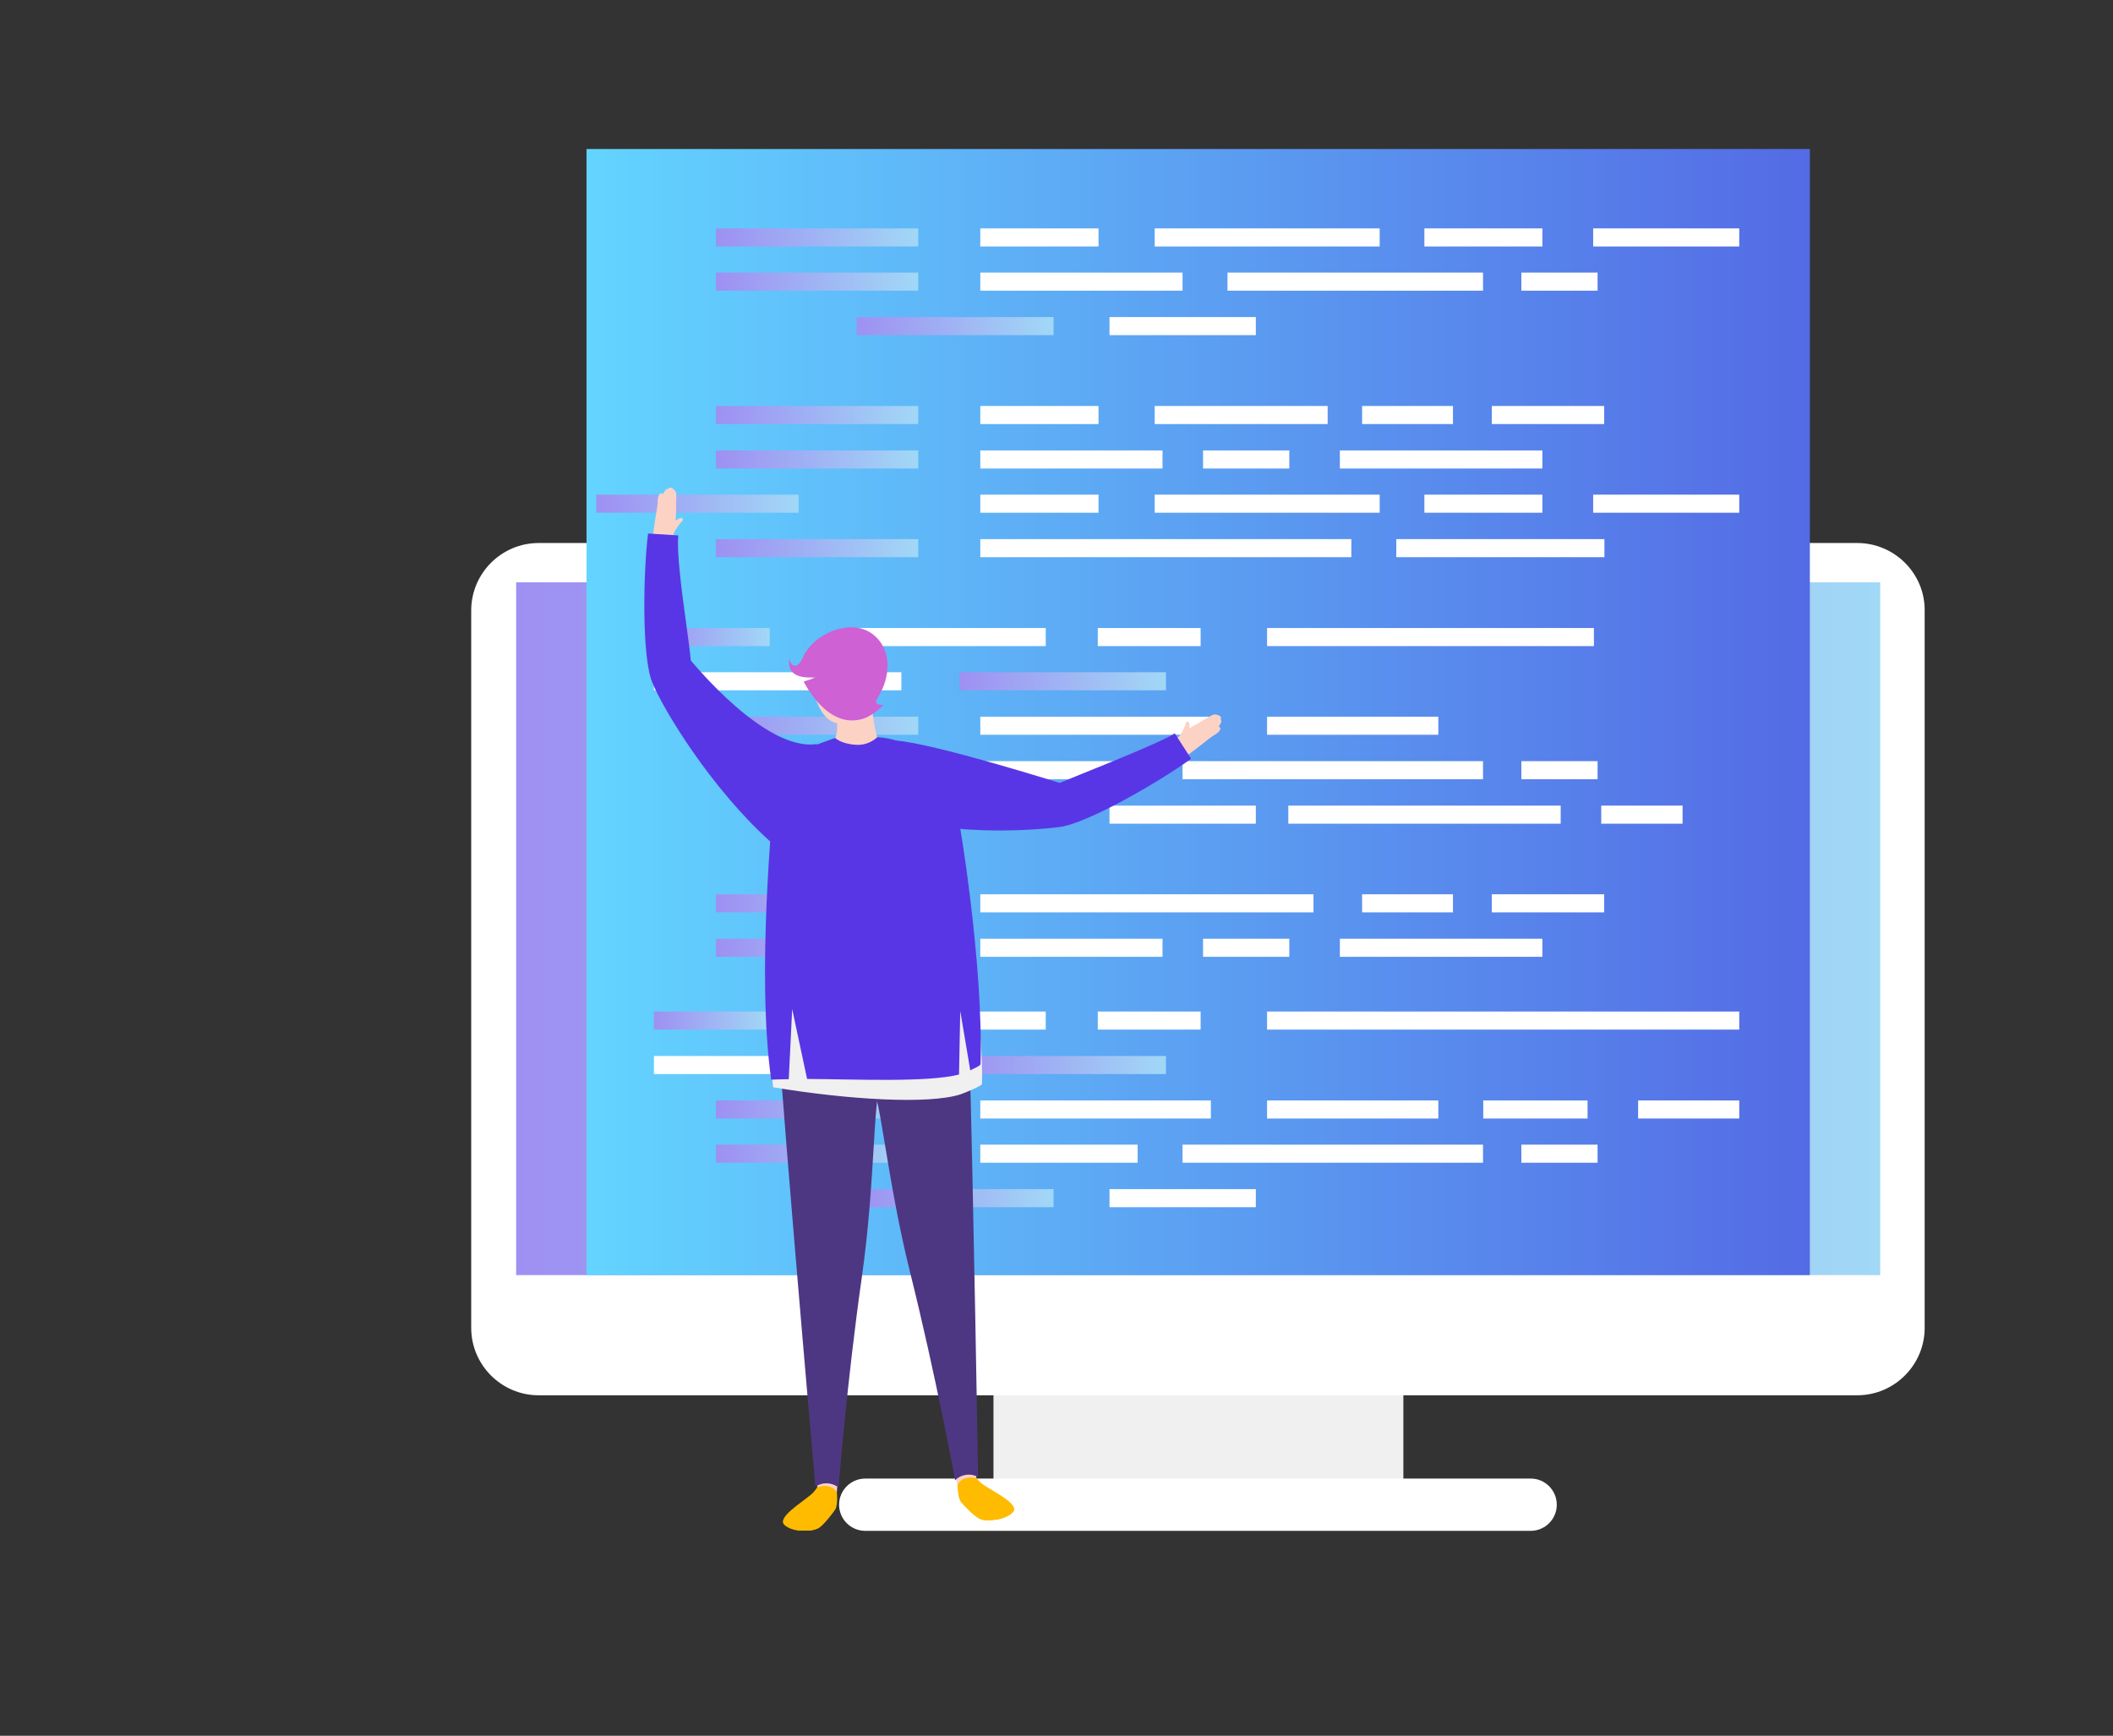<?xml version="1.0" encoding="utf-8"?>
<!-- Generator: Adobe Illustrator 23.0.4, SVG Export Plug-In . SVG Version: 6.00 Build 0)  -->
<svg version="1.1" id="Layer_1" xmlns="http://www.w3.org/2000/svg" xmlns:xlink="http://www.w3.org/1999/xlink" x="0px" y="0px"
	 viewBox="0 0 865 710.6" style="enable-background:new 0 0 865 710.6;" xml:space="preserve">
<rect x="0" y="0" width="865" height="710.6" fill="#333333" stroke="none"/>
<style type="text/css">
	.st0{fill-rule:evenodd;clip-rule:evenodd;fill:#F0F0F0;}
	.st1{fill-rule:evenodd;clip-rule:evenodd;fill:#FFFFFF;}
	.st2{fill-rule:evenodd;clip-rule:evenodd;fill:url(#SVGID_1_);}
	.st3{fill:url(#SVGID_2_);}
	.st4{fill-rule:evenodd;clip-rule:evenodd;fill:url(#SVGID_3_);}
	.st5{fill-rule:evenodd;clip-rule:evenodd;fill:url(#SVGID_4_);}
	.st6{fill-rule:evenodd;clip-rule:evenodd;fill:url(#SVGID_5_);}
	.st7{fill-rule:evenodd;clip-rule:evenodd;fill:url(#SVGID_6_);}
	.st8{fill-rule:evenodd;clip-rule:evenodd;fill:url(#SVGID_7_);}
	.st9{fill-rule:evenodd;clip-rule:evenodd;fill:url(#SVGID_8_);}
	.st10{fill-rule:evenodd;clip-rule:evenodd;fill:url(#SVGID_9_);}
	.st11{fill-rule:evenodd;clip-rule:evenodd;fill:url(#SVGID_10_);}
	.st12{fill-rule:evenodd;clip-rule:evenodd;fill:url(#SVGID_11_);}
	.st13{fill-rule:evenodd;clip-rule:evenodd;fill:url(#SVGID_12_);}
	.st14{fill-rule:evenodd;clip-rule:evenodd;fill:url(#SVGID_13_);}
	.st15{fill-rule:evenodd;clip-rule:evenodd;fill:url(#SVGID_14_);}
	.st16{fill-rule:evenodd;clip-rule:evenodd;fill:url(#SVGID_15_);}
	.st17{fill-rule:evenodd;clip-rule:evenodd;fill:url(#SVGID_16_);}
	.st18{fill-rule:evenodd;clip-rule:evenodd;fill:url(#SVGID_17_);}
	.st19{fill-rule:evenodd;clip-rule:evenodd;fill:url(#SVGID_18_);}
	.st20{fill-rule:evenodd;clip-rule:evenodd;fill:url(#SVGID_19_);}
	.st21{fill-rule:evenodd;clip-rule:evenodd;fill:url(#SVGID_20_);}
	.st22{fill-rule:evenodd;clip-rule:evenodd;fill:url(#SVGID_21_);}
	.st23{fill:#FCD2C5;}
	.st24{fill:#4D3782;}
	.st25{fill:#FFBB00;}
	.st26{fill:#5836E5;}
	.st27{fill:#F0F0F0;}
	.st28{fill:#CE61D4;}
</style>
<g>
	<g>
		<g id="XMLID_52_">
			<g>
				<rect x="406.7" y="546.9" class="st0" width="167.8" height="58.9"/>
			</g>
		</g>
		<g id="XMLID_50_">
			<g>
				<path class="st1" d="M760.3,222.3H220.5c-15.2,0-27.6,12.4-27.6,27.6v293.7c0,15.2,12.4,27.6,27.6,27.6h539.8
					c15.2,0,27.6-12.4,27.6-27.6V249.9C788,234.7,775.5,222.3,760.3,222.3z"/>
			</g>
		</g>
		<g id="XMLID_49_">
			<g>
				<linearGradient id="SVGID_1_" gradientUnits="userSpaceOnUse" x1="211.262" y1="380.172" x2="769.63" y2="380.172">
					<stop  offset="0" style="stop-color:#9E90F2"/>
					<stop  offset="1" style="stop-color:#A1D8F6"/>
				</linearGradient>
				<rect x="211.3" y="238.4" class="st2" width="558.4" height="283.6"/>
			</g>
		</g>
		<g id="XMLID_39_">
			<g>
				<path class="st1" d="M626.7,605.3H354.2c-5.9,0-10.7,4.8-10.7,10.7c0,5.9,4.8,10.7,10.7,10.7h272.4c5.9,0,10.7-4.8,10.7-10.7
					C637.3,610.1,632.5,605.3,626.7,605.3z"/>
			</g>
		</g>
	</g>
	<g>
		<g>
			<g>
				<g>
					<g>
						<g>
							<linearGradient id="SVGID_2_" gradientUnits="userSpaceOnUse" x1="240.064" y1="291.452" x2="740.828" y2="291.452">
								<stop  offset="0" style="stop-color:#63D4FF"/>
								<stop  offset="1" style="stop-color:#546BE5"/>
							</linearGradient>
							<rect x="240.1" y="61" class="st3" width="500.8" height="461"/>
						</g>
					</g>
				</g>
			</g>
		</g>
		<g id="XMLID_580_">
			<g id="XMLID_2717_">
				<g>
					<linearGradient id="SVGID_3_" gradientUnits="userSpaceOnUse" x1="293.148" y1="97.132" x2="375.996" y2="97.132">
						<stop  offset="0" style="stop-color:#9E90F2"/>
						<stop  offset="1" style="stop-color:#A1D8F6"/>
					</linearGradient>
					<rect x="293.1" y="93.5" class="st4" width="82.8" height="7.4"/>
				</g>
			</g>
			<g id="XMLID_2716_">
				<g>
					<linearGradient id="SVGID_4_" gradientUnits="userSpaceOnUse" x1="293.148" y1="115.285" x2="375.996" y2="115.285">
						<stop  offset="0" style="stop-color:#9E90F2"/>
						<stop  offset="1" style="stop-color:#A1D8F6"/>
					</linearGradient>
					<rect x="293.1" y="111.6" class="st5" width="82.8" height="7.4"/>
				</g>
			</g>
			<g id="XMLID_2715_">
				<g>
					<linearGradient id="SVGID_5_" gradientUnits="userSpaceOnUse" x1="350.651" y1="133.485" x2="431.228" y2="133.485">
						<stop  offset="0" style="stop-color:#9E90F2"/>
						<stop  offset="1" style="stop-color:#A1D8F6"/>
					</linearGradient>
					<rect x="350.7" y="129.8" class="st6" width="80.6" height="7.4"/>
				</g>
			</g>
			<g id="XMLID_2710_">
				<g>
					<rect x="401.3" y="93.5" class="st1" width="48.4" height="7.4"/>
				</g>
			</g>
			<g id="XMLID_2709_">
				<g>
					<rect x="401.3" y="111.6" class="st1" width="82.8" height="7.4"/>
				</g>
			</g>
			<g id="XMLID_2708_">
				<g>
					<rect x="472.7" y="93.5" class="st1" width="92.1" height="7.4"/>
				</g>
			</g>
			<g id="XMLID_2707_">
				<g>
					<rect x="583.1" y="93.5" class="st1" width="48.3" height="7.4"/>
				</g>
			</g>
			<g id="XMLID_2706_">
				<g>
					<rect x="652.2" y="93.5" class="st1" width="59.8" height="7.4"/>
				</g>
			</g>
			<g id="XMLID_2705_">
				<g>
					<rect x="502.5" y="111.6" class="st1" width="104.6" height="7.4"/>
				</g>
			</g>
			<g id="XMLID_2704_">
				<g>
					<rect x="622.8" y="111.6" class="st1" width="31.2" height="7.4"/>
				</g>
			</g>
			<g id="XMLID_2703_">
				<g>
					<rect x="454.2" y="129.8" class="st1" width="59.9" height="7.4"/>
				</g>
			</g>
			<g id="XMLID_2702_">
				<g>
					<linearGradient id="SVGID_6_" gradientUnits="userSpaceOnUse" x1="293.148" y1="169.839" x2="375.996" y2="169.839">
						<stop  offset="0" style="stop-color:#9E90F2"/>
						<stop  offset="1" style="stop-color:#A1D8F6"/>
					</linearGradient>
					<rect x="293.1" y="166.2" class="st7" width="82.8" height="7.4"/>
				</g>
			</g>
			<g id="XMLID_2701_">
				<g>
					<linearGradient id="SVGID_7_" gradientUnits="userSpaceOnUse" x1="293.148" y1="188.038" x2="375.996" y2="188.038">
						<stop  offset="0" style="stop-color:#9E90F2"/>
						<stop  offset="1" style="stop-color:#A1D8F6"/>
					</linearGradient>
					<rect x="293.1" y="184.4" class="st8" width="82.8" height="7.4"/>
				</g>
			</g>
			<g id="XMLID_2700_">
				<g>
					<rect x="401.3" y="166.2" class="st1" width="48.4" height="7.4"/>
				</g>
			</g>
			<g id="XMLID_2699_">
				<g>
					<rect x="401.3" y="184.4" class="st1" width="74.6" height="7.4"/>
				</g>
			</g>
			<g id="XMLID_2698_">
				<g>
					<rect x="472.7" y="166.2" class="st1" width="70.8" height="7.4"/>
				</g>
			</g>
			<g id="XMLID_2697_">
				<g>
					<rect x="557.6" y="166.2" class="st1" width="37.2" height="7.4"/>
				</g>
			</g>
			<g id="XMLID_2696_">
				<g>
					<rect x="610.7" y="166.2" class="st1" width="46" height="7.4"/>
				</g>
			</g>
			<g id="XMLID_2695_">
				<g>
					<rect x="548.5" y="184.4" class="st1" width="82.9" height="7.4"/>
				</g>
			</g>
			<g id="XMLID_2694_">
				<g>
					<linearGradient id="SVGID_8_" gradientUnits="userSpaceOnUse" x1="244.066" y1="206.192" x2="326.913" y2="206.192">
						<stop  offset="0" style="stop-color:#9E90F2"/>
						<stop  offset="1" style="stop-color:#A1D8F6"/>
					</linearGradient>
					<rect x="244.1" y="202.5" class="st9" width="82.8" height="7.4"/>
				</g>
			</g>
			<g id="XMLID_2693_">
				<g>
					<linearGradient id="SVGID_9_" gradientUnits="userSpaceOnUse" x1="293.148" y1="224.391" x2="375.996" y2="224.391">
						<stop  offset="0" style="stop-color:#9E90F2"/>
						<stop  offset="1" style="stop-color:#A1D8F6"/>
					</linearGradient>
					<rect x="293.1" y="220.7" class="st10" width="82.8" height="7.4"/>
				</g>
			</g>
			<g id="XMLID_2692_">
				<g>
					<rect x="401.3" y="202.5" class="st1" width="48.4" height="7.4"/>
				</g>
			</g>
			<g id="XMLID_2691_">
				<g>
					<rect x="401.3" y="220.7" class="st1" width="151.9" height="7.4"/>
				</g>
			</g>
			<g id="XMLID_2690_">
				<g>
					<rect x="472.7" y="202.5" class="st1" width="92.1" height="7.4"/>
				</g>
			</g>
			<g id="XMLID_2689_">
				<g>
					<rect x="583.1" y="202.5" class="st1" width="48.3" height="7.4"/>
				</g>
			</g>
			<g id="XMLID_2688_">
				<g>
					<rect x="652.2" y="202.5" class="st1" width="59.8" height="7.4"/>
				</g>
			</g>
			<g id="XMLID_2687_">
				<g>
					<rect x="571.6" y="220.7" class="st1" width="85.2" height="7.4"/>
				</g>
			</g>
			<g id="XMLID_2686_">
				<g>
					<rect x="492.5" y="184.4" class="st1" width="35.3" height="7.4"/>
				</g>
			</g>
			<g>
				<g>
					<linearGradient id="SVGID_10_" gradientUnits="userSpaceOnUse" x1="267.719" y1="260.745" x2="315.124" y2="260.745">
						<stop  offset="0" style="stop-color:#9E90F2"/>
						<stop  offset="1" style="stop-color:#A1D8F6"/>
					</linearGradient>
					<rect x="267.7" y="257.1" class="st11" width="47.4" height="7.4"/>
				</g>
			</g>
			<g>
				<g>
					<rect x="267.7" y="275.2" class="st1" width="101.3" height="7.4"/>
				</g>
			</g>
			<g id="XMLID_2683_">
				<g>
					<linearGradient id="SVGID_11_" gradientUnits="userSpaceOnUse" x1="293.148" y1="297.098" x2="375.996" y2="297.098">
						<stop  offset="0" style="stop-color:#9E90F2"/>
						<stop  offset="1" style="stop-color:#A1D8F6"/>
					</linearGradient>
					<rect x="293.1" y="293.4" class="st12" width="82.8" height="7.4"/>
				</g>
			</g>
			<g id="XMLID_2682_">
				<g>
					<linearGradient id="SVGID_12_" gradientUnits="userSpaceOnUse" x1="293.148" y1="315.276" x2="375.996" y2="315.276">
						<stop  offset="0" style="stop-color:#9E90F2"/>
						<stop  offset="1" style="stop-color:#A1D8F6"/>
					</linearGradient>
					<rect x="293.1" y="311.6" class="st13" width="82.8" height="7.4"/>
				</g>
			</g>
			<g id="XMLID_2681_">
				<g>
					<linearGradient id="SVGID_13_" gradientUnits="userSpaceOnUse" x1="350.651" y1="333.452" x2="431.228" y2="333.452">
						<stop  offset="0" style="stop-color:#9E90F2"/>
						<stop  offset="1" style="stop-color:#A1D8F6"/>
					</linearGradient>
					<rect x="350.7" y="329.8" class="st14" width="80.6" height="7.4"/>
				</g>
			</g>
			<g id="XMLID_2680_">
				<g>
					<rect x="344.8" y="257.1" class="st1" width="83.3" height="7.4"/>
				</g>
			</g>
			<g id="XMLID_2679_">
				<g>
					<rect x="449.4" y="257.1" class="st1" width="42.1" height="7.4"/>
				</g>
			</g>
			<g id="XMLID_2678_">
				<g>
					<rect x="518.7" y="257.1" class="st1" width="133.8" height="7.4"/>
				</g>
			</g>
			<g id="XMLID_2677_">
				<g>
					<linearGradient id="SVGID_14_" gradientUnits="userSpaceOnUse" x1="392.788" y1="278.898" x2="477.258" y2="278.898">
						<stop  offset="0" style="stop-color:#9E90F2"/>
						<stop  offset="1" style="stop-color:#A1D8F6"/>
					</linearGradient>
					<rect x="392.8" y="275.2" class="st15" width="84.5" height="7.4"/>
				</g>
			</g>
			<g id="XMLID_2676_">
				<g>
					<rect x="401.3" y="293.4" class="st1" width="94.4" height="7.4"/>
				</g>
			</g>
			<g id="XMLID_2675_">
				<g>
					<rect x="401.3" y="311.6" class="st1" width="64.4" height="7.4"/>
				</g>
			</g>
			<g id="XMLID_2674_">
				<g>
					<rect x="518.7" y="293.4" class="st1" width="70.1" height="7.4"/>
				</g>
			</g>
			<g id="XMLID_2673_">
				<g>
					<rect x="484.1" y="311.6" class="st1" width="123" height="7.4"/>
				</g>
			</g>
			<g id="XMLID_2672_">
				<g>
					<rect x="622.8" y="311.6" class="st1" width="31.2" height="7.4"/>
				</g>
			</g>
			<g id="XMLID_2671_">
				<g>
					<rect x="454.2" y="329.8" class="st1" width="59.9" height="7.4"/>
				</g>
			</g>
			<g id="XMLID_2670_">
				<g>
					<rect x="527.4" y="329.8" class="st1" width="111.5" height="7.4"/>
				</g>
			</g>
			<g id="XMLID_2669_">
				<g>
					<rect x="655.5" y="329.8" class="st1" width="33.3" height="7.4"/>
				</g>
			</g>
			<g id="XMLID_2668_">
				<g>
					<linearGradient id="SVGID_15_" gradientUnits="userSpaceOnUse" x1="293.148" y1="369.805" x2="375.996" y2="369.805">
						<stop  offset="0" style="stop-color:#9E90F2"/>
						<stop  offset="1" style="stop-color:#A1D8F6"/>
					</linearGradient>
					<rect x="293.1" y="366.1" class="st16" width="82.8" height="7.4"/>
				</g>
			</g>
			<g id="XMLID_2667_">
				<g>
					<linearGradient id="SVGID_16_" gradientUnits="userSpaceOnUse" x1="293.148" y1="388.004" x2="375.996" y2="388.004">
						<stop  offset="0" style="stop-color:#9E90F2"/>
						<stop  offset="1" style="stop-color:#A1D8F6"/>
					</linearGradient>
					<rect x="293.1" y="384.3" class="st17" width="82.8" height="7.4"/>
				</g>
			</g>
			<g id="XMLID_2666_">
				<g>
					<rect x="401.3" y="366.1" class="st1" width="136.4" height="7.4"/>
				</g>
			</g>
			<g id="XMLID_2665_">
				<g>
					<rect x="401.3" y="384.3" class="st1" width="74.6" height="7.4"/>
				</g>
			</g>
			<g id="XMLID_2664_">
				<g>
					<rect x="557.6" y="366.1" class="st1" width="37.2" height="7.4"/>
				</g>
			</g>
			<g id="XMLID_2663_">
				<g>
					<rect x="610.7" y="366.1" class="st1" width="46" height="7.4"/>
				</g>
			</g>
			<g id="XMLID_2662_">
				<g>
					<rect x="548.5" y="384.3" class="st1" width="82.9" height="7.4"/>
				</g>
			</g>
			<g id="XMLID_2661_">
				<g>
					<rect x="492.5" y="384.3" class="st1" width="35.3" height="7.4"/>
				</g>
			</g>
			<g>
				<g>
					<linearGradient id="SVGID_17_" gradientUnits="userSpaceOnUse" x1="267.719" y1="417.818" x2="315.124" y2="417.818">
						<stop  offset="0" style="stop-color:#9E90F2"/>
						<stop  offset="1" style="stop-color:#A1D8F6"/>
					</linearGradient>
					<rect x="267.7" y="414.1" class="st18" width="47.4" height="7.4"/>
				</g>
			</g>
			<g>
				<g>
					<rect x="267.7" y="432.3" class="st1" width="101.3" height="7.4"/>
				</g>
			</g>
			<g id="XMLID_2658_">
				<g>
					<linearGradient id="SVGID_18_" gradientUnits="userSpaceOnUse" x1="293.148" y1="454.171" x2="375.996" y2="454.171">
						<stop  offset="0" style="stop-color:#9E90F2"/>
						<stop  offset="1" style="stop-color:#A1D8F6"/>
					</linearGradient>
					<rect x="293.1" y="450.5" class="st19" width="82.8" height="7.4"/>
				</g>
			</g>
			<g id="XMLID_2657_">
				<g>
					<linearGradient id="SVGID_19_" gradientUnits="userSpaceOnUse" x1="293.148" y1="472.326" x2="375.996" y2="472.326">
						<stop  offset="0" style="stop-color:#9E90F2"/>
						<stop  offset="1" style="stop-color:#A1D8F6"/>
					</linearGradient>
					<rect x="293.1" y="468.6" class="st20" width="82.8" height="7.4"/>
				</g>
			</g>
			<g id="XMLID_2656_">
				<g>
					<linearGradient id="SVGID_20_" gradientUnits="userSpaceOnUse" x1="350.651" y1="490.526" x2="431.228" y2="490.526">
						<stop  offset="0" style="stop-color:#9E90F2"/>
						<stop  offset="1" style="stop-color:#A1D8F6"/>
					</linearGradient>
					<rect x="350.7" y="486.8" class="st21" width="80.6" height="7.4"/>
				</g>
			</g>
			<g id="XMLID_2655_">
				<g>
					<rect x="344.8" y="414.1" class="st1" width="83.3" height="7.4"/>
				</g>
			</g>
			<g id="XMLID_2654_">
				<g>
					<rect x="449.4" y="414.1" class="st1" width="42.1" height="7.4"/>
				</g>
			</g>
			<g id="XMLID_2633_">
				<g>
					<rect x="518.7" y="414.1" class="st1" width="193.3" height="7.4"/>
				</g>
			</g>
			<g id="XMLID_2632_">
				<g>
					<linearGradient id="SVGID_21_" gradientUnits="userSpaceOnUse" x1="392.788" y1="435.971" x2="477.258" y2="435.971">
						<stop  offset="0" style="stop-color:#9E90F2"/>
						<stop  offset="1" style="stop-color:#A1D8F6"/>
					</linearGradient>
					<rect x="392.8" y="432.3" class="st22" width="84.5" height="7.4"/>
				</g>
			</g>
			<g id="XMLID_2631_">
				<g>
					<rect x="401.3" y="450.5" class="st1" width="94.4" height="7.4"/>
				</g>
			</g>
			<g id="XMLID_2630_">
				<g>
					<rect x="401.3" y="468.6" class="st1" width="64.4" height="7.4"/>
				</g>
			</g>
			<g id="XMLID_2629_">
				<g>
					<rect x="518.7" y="450.5" class="st1" width="70.1" height="7.4"/>
				</g>
			</g>
			<g id="XMLID_2628_">
				<g>
					<rect x="607.2" y="450.5" class="st1" width="42.7" height="7.4"/>
				</g>
			</g>
			<g id="XMLID_2627_">
				<g>
					<rect x="670.6" y="450.5" class="st1" width="41.4" height="7.4"/>
				</g>
			</g>
			<g id="XMLID_2626_">
				<g>
					<rect x="484.1" y="468.6" class="st1" width="123" height="7.4"/>
				</g>
			</g>
			<g id="XMLID_2567_">
				<g>
					<rect x="622.8" y="468.6" class="st1" width="31.2" height="7.4"/>
				</g>
			</g>
			<g id="XMLID_2505_">
				<g>
					<rect x="454.2" y="486.8" class="st1" width="59.9" height="7.4"/>
				</g>
			</g>
		</g>
	</g>
	<g>
		<path class="st23" d="M369.1,487.5c0.2,5.5,23.2,122.3,23.2,122.3c0.1,0.2,4.8,0.2,7.5-2.5c0,0-5.3-116.1-5.4-118.5
			C392.6,490.9,372.5,489.6,369.1,487.5z"/>
		<path class="st24" d="M388,431c-10.6,2.6-21.1,5.2-31.8,7l0.8,7.2c3.2,2.1,6.2,38.1,15.5,75.4c10.8,43.3,18.5,85.4,18.5,85.4
			c2.7-2.7,6.8-2.9,9.4-1.3c0,0-1.9-117.8-3.6-176.1C394,429.5,391.1,430.3,388,431z"/>
		<path class="st25" d="M401.4,606.9c-1.3-1.2-1.7-1.8-1.7-1.8s-5.9-1.4-7.7,2.9c0,0,0,5.1,1.4,6.9c0.8,1.1,5.3,5.8,7.5,6.8
			c1.8,0.8,4.6,0.7,7.7,0.3c3.1-0.5,6.8-2.5,6.6-4.3C414.8,614.1,403.8,609.2,401.4,606.9z"/>
		<path class="st25" d="M399.9,609.6c-3.1-2.1-8.3,1.5-4.8,6.5c0.6,0.9,4.5,4.9,6.3,5.8c1.5,0.7,3.8,0.6,6.5,0.2
			c2.6-0.4,5.7-2.1,5.6-3.6C413.2,615.4,403,611.8,399.9,609.6z"/>
		<g>
			<path class="st23" d="M279.1,212.1c-0.6-0.5-3.4,1.5-3.7,2.3c-0.2,1.9,0.9,2.1,0.5,3.9c0.6-1.5,1.6-3,2.7-4.2
				C279.2,213.4,280.1,212.8,279.1,212.1z"/>
			<path class="st23" d="M276.7,201.5c-0.2-0.5-1.2-1.7-1.9-1.8c-0.8-0.3-1.4,0.5-1.4,0.5c-1-0.5-1.8,2.2-2.1,2
				c-0.9-0.8-2.2,0.2-2.1,4.3c0,0.2-1.7,10.3-2,13.5c2,0.3,8.3-0.3,8.3-0.4c0.5-1.8,0.8-3.7,1-5.7c0.3-2.3,0.3-7.5,0.3-7.9
				C276.8,205,277,202.3,276.7,201.5z"/>
			<path class="st23" d="M275.7,219c-3.4,0.2-6.2,0.2-8.3-0.3c-2.2,17-2.7,59.8,3.5,62.5c5.7,2.5,8.9-1,9.8-3.9
				c0.2-0.7,0.3-1.3,0.3-1.8C281,265.6,274.2,229.3,275.7,219z"/>
			<path class="st23" d="M283.5,274.3c-11.1-13.6-16.6-1-14.6,4.2c5.4,13.7,26.7,48.8,34,46.7c3.2-0.9,18.4-12.2,17.4-13.6
				C315.2,304.2,292.6,285.4,283.5,274.3z"/>
			<path class="st26" d="M282.8,270.4c-0.4-4.2-1.2-9.9-2-15.9c-1.8-13-3.9-29.3-3.1-35.3l-12.4-0.8c-1.9,14.9-2.7,50.3,1.7,60.9
				c4.4,11.1,24.2,43.5,48.2,65.1c2.9,2.6,20-39.9,19.2-39.8C313.2,307.8,283.6,271.2,282.8,270.4z"/>
		</g>
		<g>
			<path class="st23" d="M485.2,296.9c-0.6,1.5-1.4,3.1-2.4,4.4c1.4-1.3,2-0.3,3.6-1.4c0.5-0.6,0.9-4,0.2-4.3
				C485.5,295,485.4,296.1,485.2,296.9z"/>
			<path class="st23" d="M499.7,294.7c0,0,0.4-0.9-0.2-1.5c-0.5-0.5-2-0.8-2.5-0.7c-0.8,0.1-3.1,1.6-4,2.1c-0.3,0.2-4.9,2.7-6.7,4
				c-1.6,1.1-3.1,2.3-4.5,3.6c-0.1,0.1,2.4,5.9,3.6,7.5c2.7-1.8,10.6-8.2,10.9-8.3c3.6-1.9,3.8-3.5,2.7-3.9
				C498.7,297.4,500.7,295.3,499.7,294.7z"/>
			<path class="st23" d="M430.1,324.5c-0.5,0.3-1,0.7-1.5,1.2c-2.1,2.3-3.6,6.7,1.3,10.5c5.4,4.2,42.6-17.1,56.4-27.2
				c-1.4-1.6-2.8-4.1-4.3-7.1C473.9,308.1,438.8,319.8,430.1,324.5z"/>
			<path class="st23" d="M430,321.8c-14.1-2.6-41.5-13.2-50.5-14.2c-1.6-0.2-4.2,18.6-3.4,21.8c1.8,7.5,42.7,9.1,57.3,7.2
				C438.9,335.8,447.3,324.9,430,321.8z"/>
			<path class="st26" d="M433.8,320.5c-1.1-0.3-50.2-15.8-66.6-17.3c-6.1-0.6-17.3,22.6-14,24.7c23.6,15.6,68.4,12.2,80.3,10.7
				c11.5-1.3,42-19.1,54.1-28l-6.7-10.4C476.1,303.8,437.7,318.8,433.8,320.5z"/>
		</g>
		<path class="st23" d="M327.8,492.6c0.2,2.4,6.9,118.4,6.9,118.4c2.9,2.4,7.6,1.9,7.7,1.7c0,0,10.8-118.5,10.4-124
			C349.6,491.1,329.7,494.5,327.8,492.6z"/>
		<path class="st24" d="M317.4,401.6c-1.1,8.2,16.4,207.1,16.4,207.1c2.4-1.9,6.5-2.1,9.5,0.3c0,0,3.3-42.7,9.6-86.8
			c5.4-38.1,4.6-74.2,7.6-76.6v-40.4C345,406.1,322.5,403.8,317.4,401.6z"/>
		<path class="st27" d="M372.5,410.6c-15.4,1.9-30.9,2-46.4,2.3c-3.6,0.1-7.1,0.1-10.5,0c0.4,12.9-0.7,20.8,0.9,32.2
			c30.5,5.1,63.8,7.1,76.7,2.9c2.3-0.8,8.5-3.4,8.8-4.2c0.3-11.9-1-26.1-3-40.4C391,407.1,382.1,409.4,372.5,410.6z"/>
		<path class="st23" d="M356.8,282.4c-1.1,0.8-12.2,7-15.4,6.5c0,0.9,2.6,8.2,0.5,13.3c0.9,4.7,14.1,8.6,17.7,0.7
			C358.1,300.6,356.2,286.7,356.8,282.4z"/>
		<path class="st23" d="M345.1,266.9c-5.9-0.4-11.5,0.9-12.8,6.5c-0.5,2,0.4,19.9,9.9,22.6c4,1.2,11.8-5.8,12.1-10.5
			c0,0,0.4-6.4,0.4-6.5C355.2,272.8,351.4,267.3,345.1,266.9z"/>
		<path class="st26" d="M359.1,301.8c0,0-3.3,3.5-8.8,3.1c-6.1-0.4-8.4-2.8-8.4-2.8s-11.4,4.1-14.6,5.3
			c-9.5,3.8-11.6,11.8-10.8,20.4c0.2,2.1-7,70-0.8,114.2c1.5-0.1,5.3-0.2,7.2-0.2l1.4-28.7l6.1,28.6c19.6,0.1,49.1,1.5,62.2-1.8
			l0.5-26l4.1,24.3c1-0.6,3.9-1.7,4.2-2.5c1.2-40.6-8.5-99.7-9.8-104.7C384.4,301.8,359.1,301.8,359.1,301.8z"/>
		<path class="st25" d="M334.6,608.8c0,0-0.4,0.7-1.5,2c-2.2,2.6-12.6,8.5-12.6,12.2c0,1.8,3.9,3.5,7,3.6c3.2,0.1,5.9-0.1,7.6-1
			c2.1-1.2,6.1-6.5,6.8-7.6c1.2-2,0.7-7,0.7-7C340.3,606.8,334.6,608.8,334.6,608.8z"/>
		<path class="st25" d="M334.8,613.4c-2.9,2.5-12.6,7.1-12.6,10.2c0,1.6,3.3,2.9,5.9,3c2.7,0.1,5,0,6.4-0.9c1.8-1,5.2-5.4,5.7-6.4
			C343.2,614.1,337.6,611,334.8,613.4z"/>
		<path class="st28" d="M357.5,259.8c-9.1-7.2-24.6-0.3-28.7,9.1c-3.1,7-5.9,2.1-5.6,0.3c-0.9,4.7,1,8.7,10,8.1
			c1.9-0.1-4.2,1.7-4.2,1.7s9.6,20,24.4,15.2c4.4-1.4,8.3-5.7,8.3-5.7s-4.8,0.8-2.3-3.1C364.4,277.6,365.5,266.2,357.5,259.8z"/>
	</g>
</g>
</svg>
